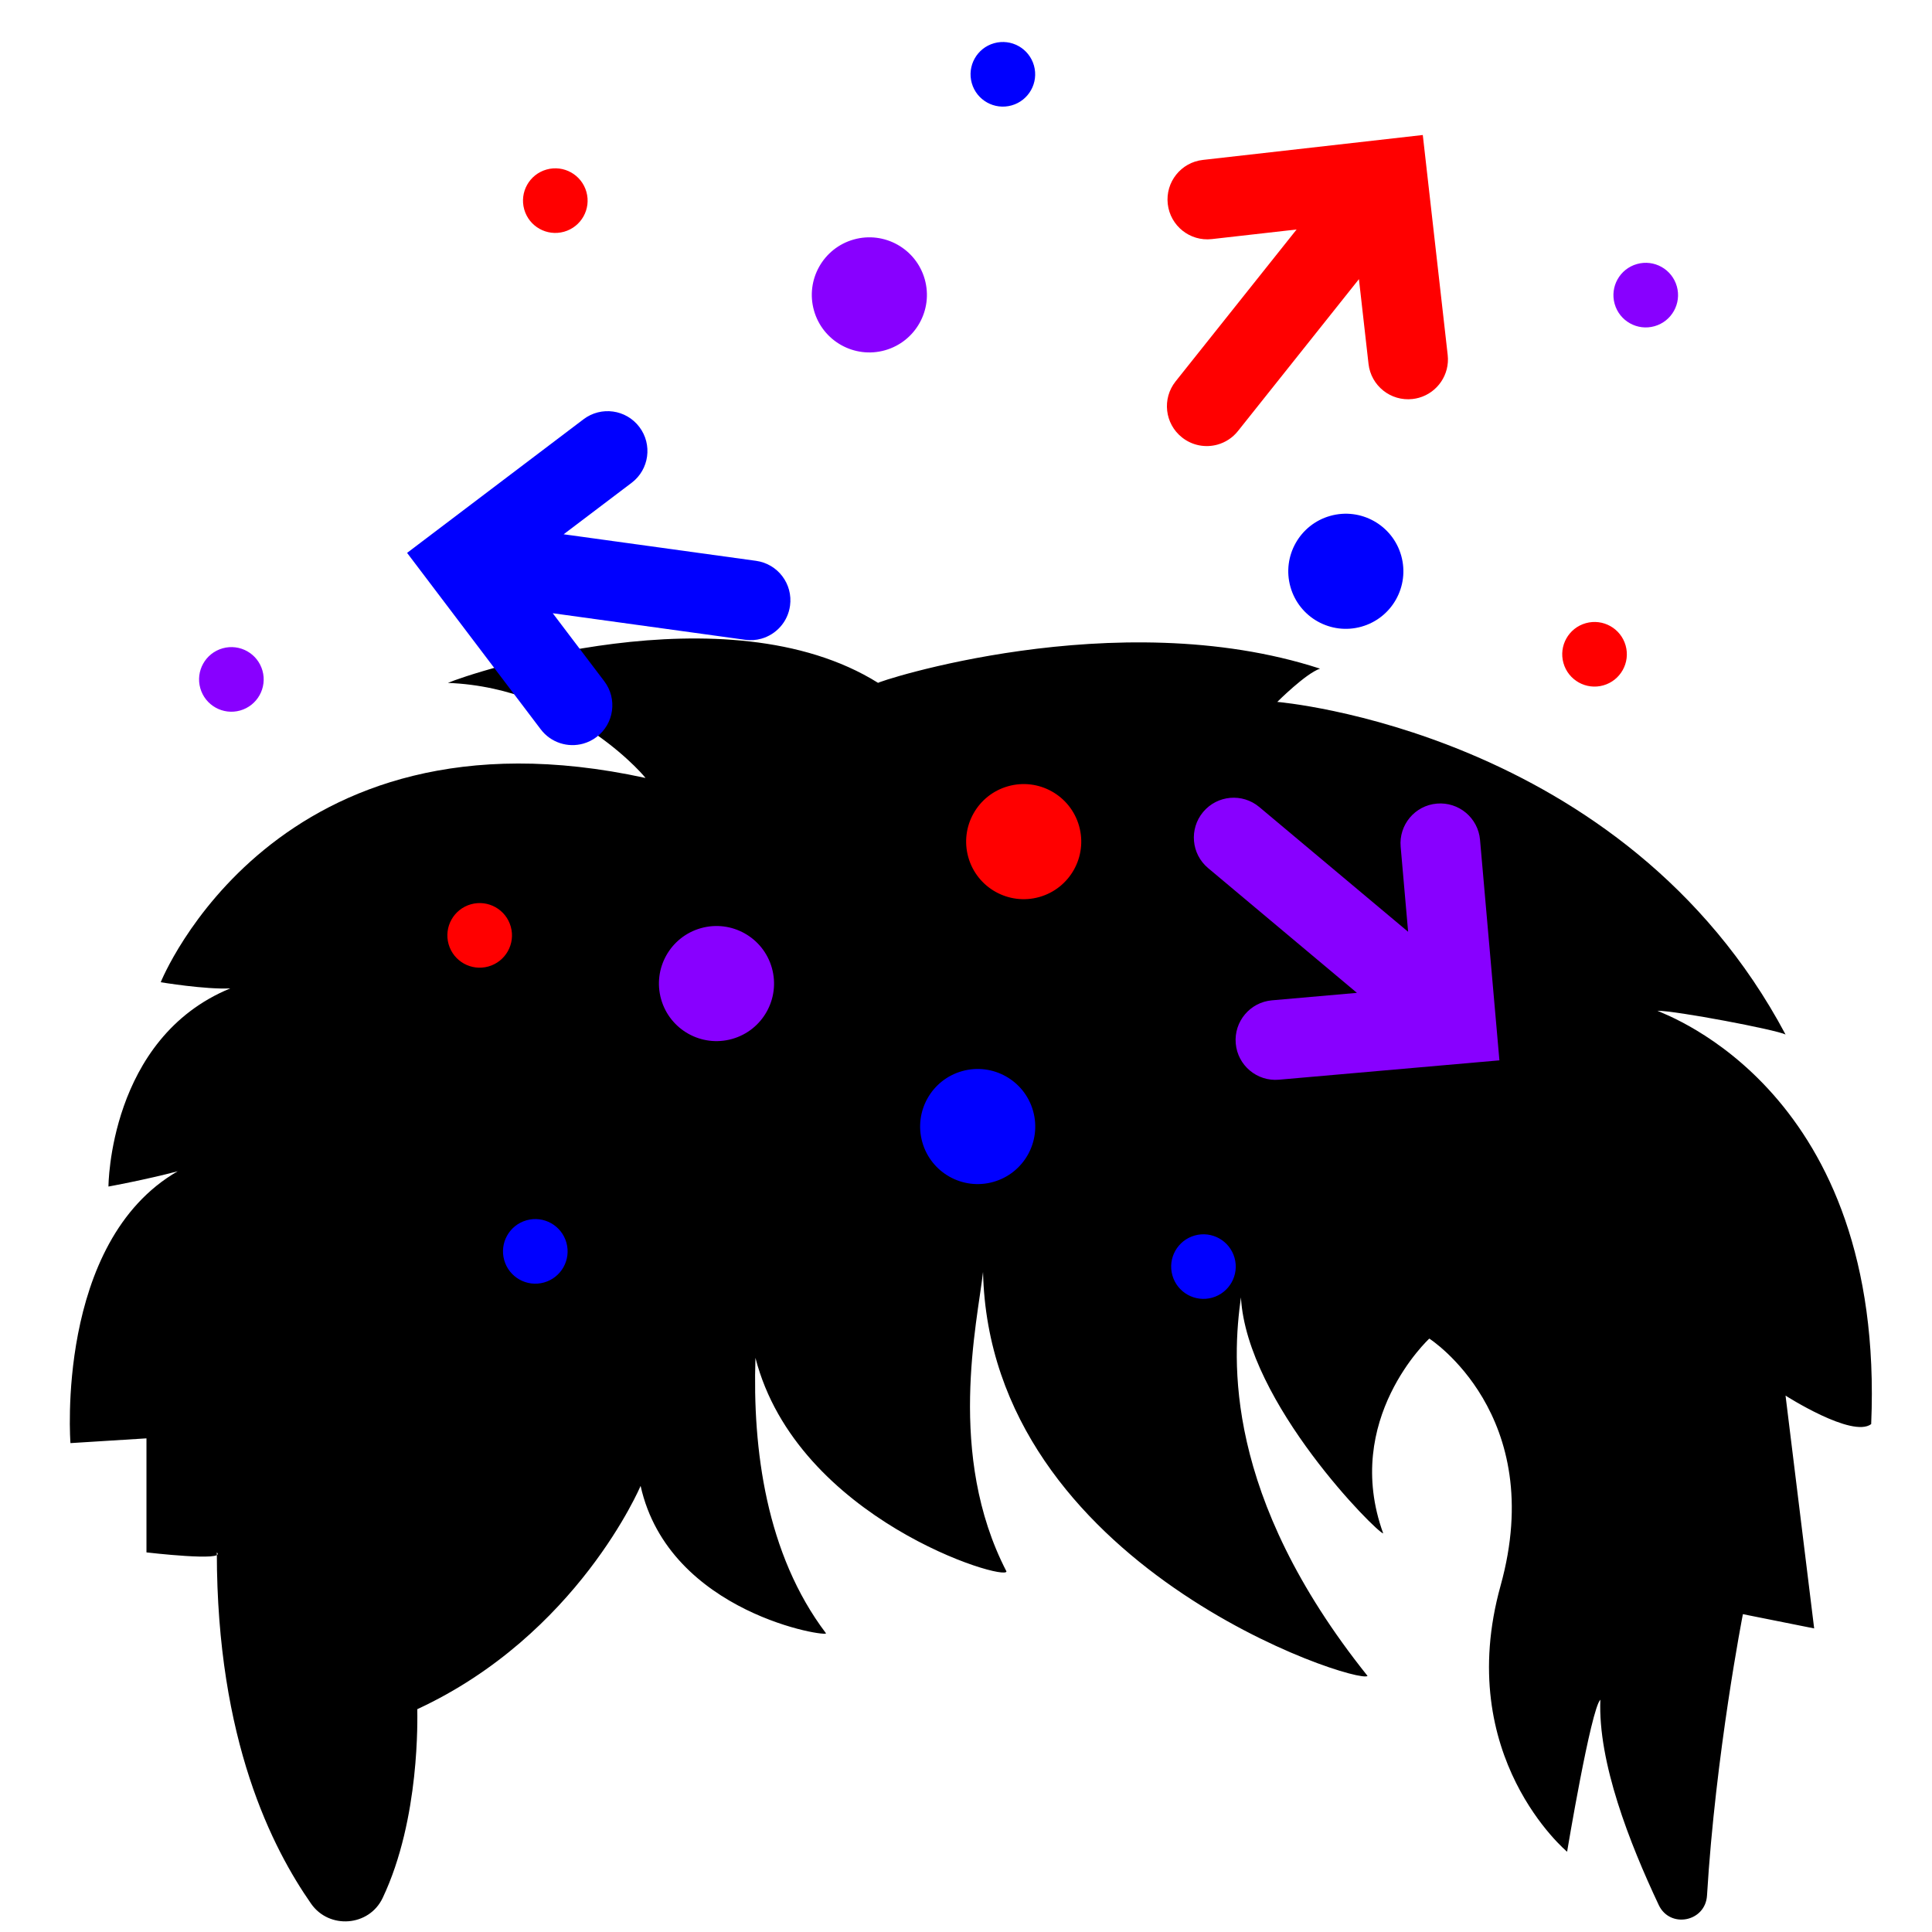 <?xml version="1.0" encoding="UTF-8" standalone="no"?>
<svg
   xmlns:dc="http://purl.org/dc/elements/1.1/"
   xmlns:cc="http://creativecommons.org/ns#"
   xmlns:rdf="http://www.w3.org/1999/02/22-rdf-syntax-ns#"
   xmlns:svg="http://www.w3.org/2000/svg"
   xmlns="http://www.w3.org/2000/svg"
   xmlns:sodipodi="http://sodipodi.sourceforge.net/DTD/sodipodi-0.dtd"
   xmlns:inkscape="http://www.inkscape.org/namespaces/inkscape"
   viewBox="0 0 816 816"
   version="1.1"
   x="0px"
   y="0px"
   id="svg1273"
   sodipodi:docname="noun_Haircut_red.svg"
   width="8.5in"
   height="8.5in"
   inkscape:version="1.0.2 (e86c870879, 2021-01-15, custom)">
  <defs
     id="defs1277" />
  <sodipodi:namedview
     pagecolor="#ffffff"
     bordercolor="#666666"
     borderopacity="1"
     objecttolerance="10"
     gridtolerance="10"
     guidetolerance="10"
     inkscape:pageopacity="0"
     inkscape:pageshadow="2"
     inkscape:window-width="1920"
     inkscape:window-height="1001"
     id="namedview1275"
     showgrid="false"
     units="in"
     height="8.5in"
     inkscape:zoom="0.98161765"
     inkscape:cx="408"
     inkscape:cy="349.51654"
     inkscape:window-x="-9"
     inkscape:window-y="-9"
     inkscape:window-maximized="1"
     inkscape:current-layer="svg1273" />
  <title
     id="title1265">
tool-15 copy 4</title>
  <desc
     id="desc1267">
Created with Sketch.</desc>
  <g
     stroke="none"
     stroke-width="1"
     fill="none"
     fill-rule="evenodd"
     id="g1271"
     transform="matrix(8.027,0,0,8.027,5.407,141.237)">
    <path
       d="m 97.783,57.338 c -1,0.75 -4.506,-1.5 -4.506,-1.5 l 1.506,12.25 -3.75,-0.75 c 0,0 -1.442,7.373 -1.888,14.804 -0.084,1.386 -1.948,1.755 -2.54,0.499 -1.537,-3.258 -3.204,-7.514 -3.072,-10.803 -0.5,0.5 -1.75,8 -1.75,8 0,0 -6,-5 -3.5,-14 2.5,-9 -3.75,-13 -3.75,-13 0,0 -4.602,4.25 -2.426,10.25 -0.291,0 -7.173,-6.856 -7.486,-12.419 -0.452,3.233 -0.939,10.418 6.662,19.919 -0.49,0.49 -19.887,-5.74 -20.232,-21.258 -0.292,2.633 -1.936,9.633 1.232,15.758 0,0.557 -11.012,-2.727 -13.207,-11.235 -0.157,4.817 0.563,10.33 3.707,14.485 0.25,0.25 -8.25,-1 -9.75,-7.75 0,0 -3.305,7.839 -11.75,11.75 0,0.4 0.16,5.758 -1.823,9.934 -0.714,1.503 -2.816,1.663 -3.767,0.298 -2.014,-2.894 -4.955,-8.549 -4.958,-18.482 0.548,0.5 -3.702,0 -3.702,0 v -6 l -4,0.25 c 0,0 -0.812,-10.584 5.644,-14.304 -1.686,0.447 -3.644,0.804 -3.644,0.804 0,0 0.018,-7.802 6.412,-10.427 -1.3,0.069 -3.662,-0.323 -3.662,-0.323 0,0 6,-15 25.5,-10.75 0.25,0.25 -3.778,-4.75 -10.389,-5 1.139,-0.5 14.639,-5 22.639,0 -0.25,0 12.5,-4.25 23.25,-0.75 -0.75,0.25 -2.25,1.75 -2.25,1.75 0,0 18.238,1.5 26.744,17.5 -0.494,-0.25 -5.744,-1.25 -6.744,-1.25 0.5,0.25 12,4.25 11.25,21.75"
       fill="#000000"
       id="path1269" />
  </g>
  <g
     id="g1811"
     transform="matrix(7.419,-2.094,2.094,7.419,-53.927,26.951)">
    <circle
       cx="30.824"
       cy="61.061"
       r="3.153"
       id="circle1419-98"
       style="fill:#8800ff" />
    <circle
       cx="70.144"
       cy="48.688"
       r="3.153"
       id="circle1421-25"
       style="fill:#0000ff" />
    <circle
       cx="42.469"
       cy="72.487"
       r="3.153"
       id="circle1423-9"
       style="fill:#0000ff" />
    <circle
       cx="49.134"
       cy="27.023"
       r="3.153"
       id="circle1425-1"
       style="fill:#8800ff" />
    <circle
       cx="49.135"
       cy="58.149"
       r="3.153"
       id="circle1427-6"
       style="fill:#ff0000" />
    <path
       d="m 71.487,62.293 c -1.188,-0.229 -2.328,0.555 -2.552,1.739 l -0.871,4.592 -5.991,-8.793 c -0.68,-0.996 -2.036,-1.255 -3.034,-0.575 -0.995,0.68 -1.254,2.037 -0.574,3.033 l 5.991,8.794 -4.593,-0.871 c -1.186,-0.226 -2.326,0.554 -2.551,1.737 -0.225,1.185 0.554,2.327 1.737,2.552 l 11.915,2.261 2.26,-11.916 c 0.225,-1.185 -0.553,-2.326 -1.737,-2.553 z"
       id="path1429-9"
       style="fill:#8800ff" />
    <path
       d="m 29.406,43.45 -1.705,-4.353 9.748,4.263 c 0.286,0.125 0.581,0.184 0.874,0.184 0.841,0 1.644,-0.49 2.001,-1.31 0.484,-1.105 -0.02,-2.392 -1.124,-2.875 l -9.749,-4.263 4.353,-1.703 c 1.122,-0.439 1.676,-1.706 1.236,-2.829 -0.439,-1.122 -1.703,-1.677 -2.829,-1.237 l -11.292,4.42 4.421,11.293 c 0.338,0.861 1.16,1.387 2.033,1.387 0.265,0 0.534,-0.049 0.796,-0.151 1.123,-0.437 1.676,-1.703 1.237,-2.826 z"
       id="path1431-2"
       style="fill:#0000ff" />
    <path
       d="m 65.271,40.099 c 0.439,0 0.886,-0.133 1.271,-0.41 l 8.641,-6.21 -0.756,4.612 c -0.195,1.19 0.611,2.312 1.801,2.507 0.119,0.02 0.238,0.029 0.356,0.029 1.051,0 1.976,-0.76 2.151,-1.83 L 80.695,26.829 68.728,24.87 c -1.191,-0.197 -2.312,0.611 -2.507,1.801 -0.194,1.19 0.61,2.312 1.802,2.507 l 4.612,0.755 -8.641,6.209 c -0.979,0.704 -1.203,2.068 -0.498,3.047 0.427,0.594 1.096,0.91 1.775,0.91 z"
       id="path1433-7"
       style="fill:#ff0000" />
    <circle
       cx="59.456"
       cy="17.379"
       r="1.77"
       id="circle1435-0"
       style="fill:#0000ff" />
    <circle
       cx="19.054"
       cy="54.996"
       r="1.77"
       id="circle1437-6"
       style="fill:#ff0000" />
    <circle
       cx="9.771"
       cy="37.804"
       r="1.77"
       id="circle1439-5"
       style="fill:#8800ff" />
    <circle
       cx="33.977"
       cy="17.379"
       r="1.77"
       id="circle1441-5"
       style="fill:#ff0000" />
    <circle
       cx="52.289"
       cy="83.232"
       r="1.769"
       id="circle1443-6"
       style="fill:#0000ff" />
    <circle
       cx="82.023"
       cy="56.766"
       r="1.77"
       id="circle1445-1"
       style="fill:#ff0000" />
    <circle
       cx="17.284"
       cy="72.486"
       r="1.77"
       id="circle1447-67"
       style="fill:#0000ff" />
    <circle
       cx="90.068"
       cy="38.59"
       r="1.77"
       id="circle1449-7"
       style="fill:#8800ff" />
  </g>
</svg>
